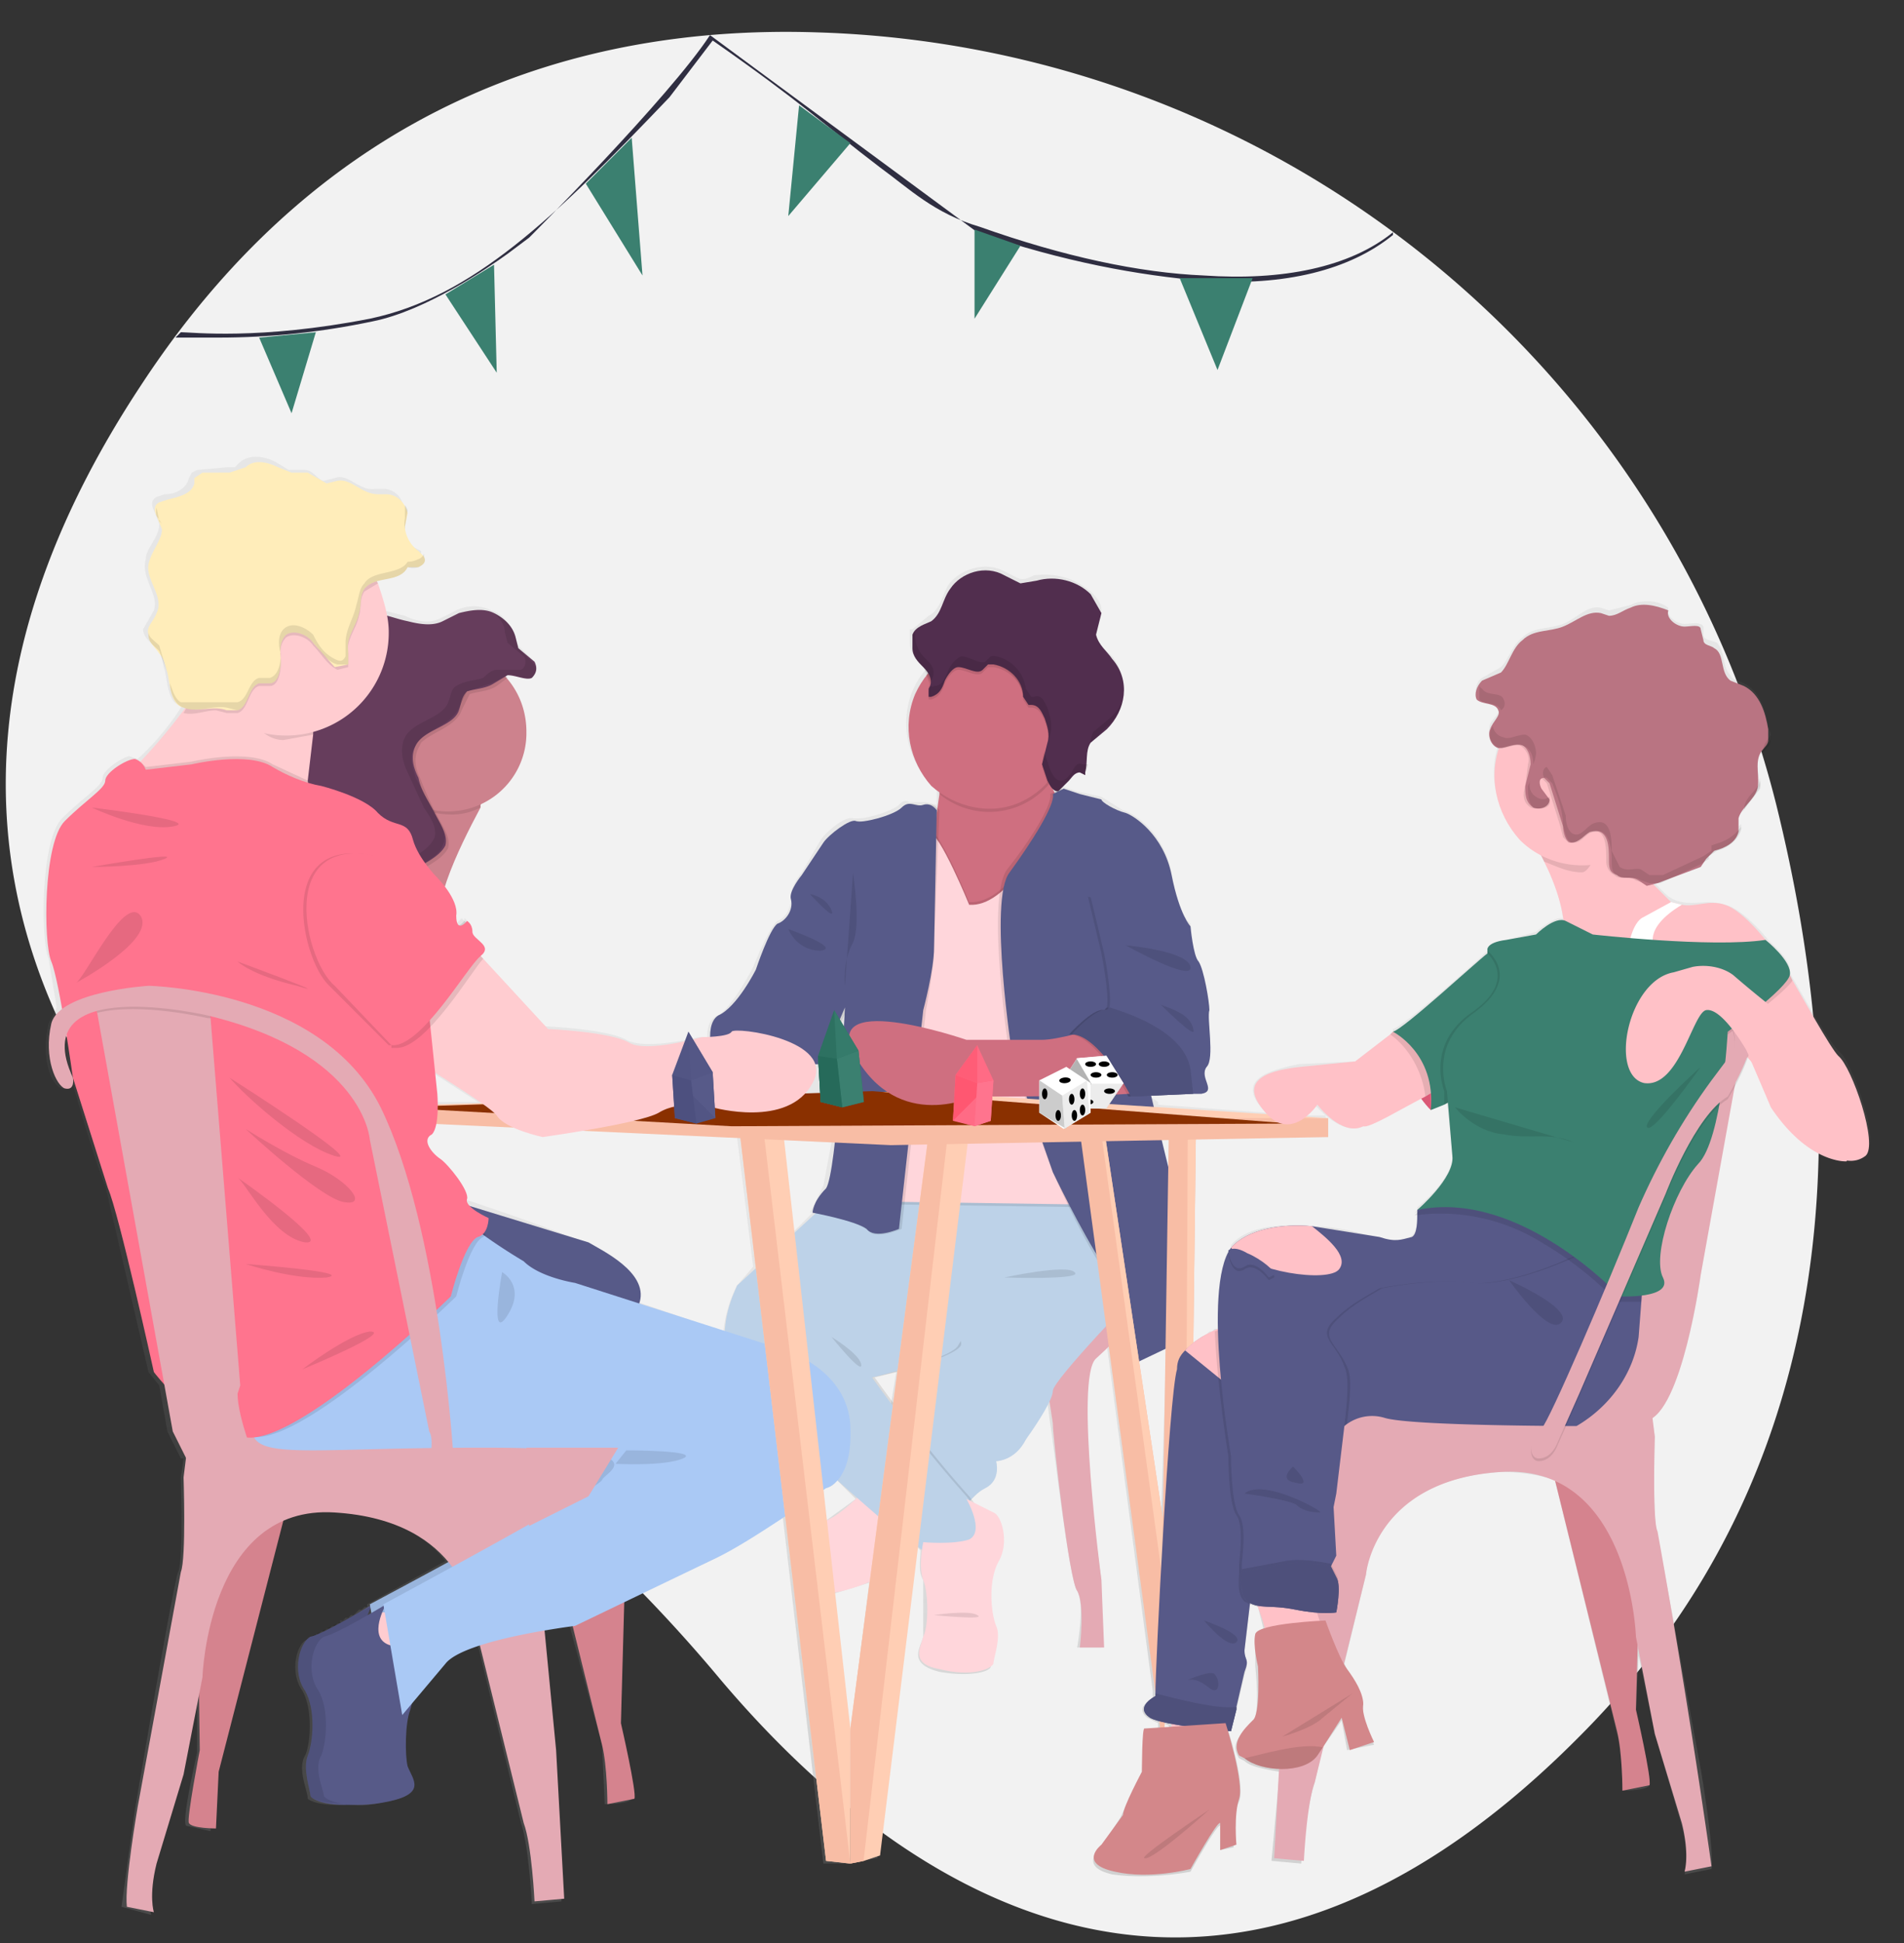 <svg xmlns="http://www.w3.org/2000/svg" data-name="Layer 1" viewBox="0 0 705.3 719.5"><rect x="0" y="0" width="705.3" height="719.5" fill="#333333" stroke="none"/><defs><linearGradient id="a" x1="652.6" y1="850.5" x2="652.6" y2="265.5" gradientUnits="userSpaceOnUse" gradientTransform="matrix(.902 0 0 .922 -234 -76)"><stop offset="0" stop-color="gray" stop-opacity=".3"/><stop offset=".5" stop-color="gray" stop-opacity=".1"/><stop offset="1" stop-color="gray" stop-opacity=".1"/></linearGradient></defs><path d="M658 298A378 378 0 00303 12C214 9 120 39 52 143c-122 185 7 313 98 373a566 566 0 01117 106c61 72 178 162 318 21 102-102 100-236 73-345z" fill="#f2f2f2"/><path d="M81 125H65l2-2c4 0 29 3 70-5 38-8 68-37 111-82l16-21c33 23 41 31 62 47 11 8 20 17 37 22 31 11 59 17 83 18 29 2 54-3 70-16v1c-16 13-40 19-70 17-24-2-52-7-84-18l-99-73c-15 23-67 75-67 75l-8 6c-7 5-30 21-50 25-19 4-38 6-57 6z" fill="#2f2e41"/><path fill="#3b8070" d="M108 153l-12-28 21-2zM165 109l19 29-1-40zM217 68l21 34-4-51zM292 80l23-27-19-14zM464 103h-27l14 34zM378 91l-17-6v33z"/><path d="M516 491s13-8 32-4c18 4 45 2 48 1zM591 358s-6 67-10 80 10-80 10-80z" opacity=".1"/><path d="M682 390c-4-3-15-23-18-28l-1-2c1-4-6-10-8-12-4-5-11-12-16-13-6-2-11 0-16-1a12 12 0 01-6-3l-4-4 2-1a190 190 0 0018-9l1-1 2-2c4-1 8-4 9-8v-1l-1 1v-4l2-3v1l6-9v-3l-1 2c1-4-1-9 1-12l1-1v1c1-2 3-3 3-5v-2 1l-1-3c-1-6-3-13-9-16-2-1-4-1-5-3-3-3-2-9-5-12-2-1-5-1-5-3v-3c-1-2-5-1-7-1-3 0-7-3-6-6-4-3-10-3-14-1l-8 2-3-1c-5-1-9 4-14 6s-11 1-15 5c-4 3-5 8-8 11l-7 4c-2 1-3 5-2 7 2 2 7 1 8 4 1 2-2 4-3 6-1 3 0 7 3 7v1c-5 15 2 32 16 40l1 3c3 5 6 13 7 21-3-1-10 5-10 5l-11 3c-8 1-7 4-7 4-4 4-31 28-35 29v1l-1 1-13 10-21 1c-9 2-24 5-13 17l1 1-40-3v-1l-3-2a282 282 0 0018-2c7-1 0-5 3-9s0-18 0-21-2-16-4-18c-2-3-2-14-2-14s-5-4-7-19c-3-15-14-22-18-23l-8-5-9-2-6-2 2-3 2-2 1-1a2 2 0 011 0l2 1h1v-1-2-1l1-8 6-6 2-1 1-1v-1h1v-1l1-1v-1l1-1v-1-1a17 17 0 00-3-16c-3-3-6-5-6-9l1-5v-2l1-1c0-3-2-5-4-7-6-5-13-7-21-6-2 1-4 2-6 1l-6-3c-7-3-16 0-20 6-2 4-3 9-7 11l-6 5h-1v5c0 3 2 6 4 8l1 1 1 1-1 1c-10 13-8 32 5 43v6l-4-1h-6c-2-1-3 0-4 1-2 2-11 5-15 5h-1-1c-3-1-10 5-12 8l-7 12s-5 6-4 10c0 3-2 7-5 8-3 2-9 17-9 17s-7 14-13 18c-3 1-4 4-4 8h-3s-20 5-27 1-30-5-30-5l-24-26-1-1c5-4-3-6-3-9s-2-4-2-4v1l-1-1-2 2-1-3c0-5-2-9-4-12a163 163 0 0113-30 30 30 0 009-48h2l7 1 1-1c3-1 2-4 1-5l-5-5-2-4c-1-4-4-8-8-9-4-2-9-2-13 0l-6 3c-4 2-9 1-13-1l-8-2-3-11-1-1c4-1 10-1 12-5l4-1c2 0 3-2 2-3v-1l-2-1c-3-2-5-5-5-9v-1l1-5-1-2c-1-3-4-5-7-5h-3c-6 1-10-6-15-4l-4 1c-2 0-4-4-7-4h-6l-5-3c-4-2-9-3-13 0l-2 2h-3l-11 1-2 1-1 2c-1 4-5 6-9 6l-3 1c-2 1-2 3-1 5l2 5c0 5-5 9-5 13-2 7 5 13 3 19l-4 7c0 3 3 5 5 7s2 5 3 8c1 4 1 11 5 13a4 4 0 001 0v1a95 95 0 01-16 19l-3-1c-2 0-10 5-10 8s-7 7-15 15-8 45-5 52l3 18-3 6c-3 13 1 23 5 24 3 1 3-5 3-5-3-6-4-11-3-15l3 15s9 32 13 41l16 69 4 5 3 17 5 10h1l-1 7s1 31-1 35c-2 5-16 88-16 88l-5 36 11 3s-2-7 1-18l9-34 7-29v21s-6 26-4 27l9 2s0-14 2-22l24-93c6-3 13-4 19-3 23 1 35 9 42 18l-29 16v1h-1l-1 1h-1l-1 1-1 1h-1l-1 1h-1l-1 1h-1v1h-1l-1 1h-1l-1 1h-1l-1 1h-1l-1 1h-1v1h-2l-1 1c-4 1-7 12-2 19 4 7 3 20 1 24-3 5 1 13 1 16 1 1 6 3 15 2 5 1 10 0 14-1 14-2 9-8 8-12a45 45 0 010-23l13-16c2-2 7-5 13-7l16 66c3 9 4 30 4 30l11-1-3-56-4-44 10-2 12 44 1 22s9 0 10-2c1-1-4-27-4-27l1-46 34-16 25-15 15 128h9l5-1 6-1 14-116 2 2c0 3-1 8 1 11v21c-1 4-6 10 6 13 11 2 19 0 19-2 1-2 3-10 1-15s-2-17 1-23c4-7 2-18-2-19l-8-4 5-5c6-3 5-10 5-10s6 0 11-8l8-14 1 8c1 5 7 58 10 62 3 5 0 21 0 21h9v-25s-11-75-2-83l4-4 17 128v3s-7 3-2 7l4 2v2h-5l-1 16-8 17-7 11s-9 7 4 10c14 2 29-1 29-1s10-18 11-17v9l5-1s-1-11 2-17c2-5-2-20-4-26h1l2-8 3-13c2-6 0-5 0-9l2-17 3 1 2 8-3 2v12s2 18-1 21-9 7-5 13l2 1c2 2 7 3 13 4l-3 33 11 1s2-21 5-30l3-13 7-10 2 11 10-2s-5-11-4-14c0-4-3-9-6-14l-1-2 8-33s2-35 50-38c7 0 14 1 20 3l23 94c2 7 2 21 2 21s9 0 10-2c1-1-5-27-5-27l1-21 6 29 10 34c3 12 1 18 1 18l10-2c1-8-4-37-4-37l-16-87c-2-5-1-36-1-36l-1-7c12-8 18-53 18-53l12-70 5-11v-1l2 2 7 18c14 20 28 20 28 20v-1c3 1 5 0 7-2 6-4-5-33-9-37zm-249 43l-3-11h3zm-43-142l-1 1v-2l1 1zm-85 148l-5 10h1l-7 7-4-34 18 1-3 16zm18 71l9-2-2 12-7-10zm-11-134v-1 1zm-95 84a1049 1049 0 00-45-16c1-4-7-13-10-15-3-3-7-7-3-10l1-3 31 1 9 3 12-2 61 3 6 48-6 7s-4 7-5 17l-32-11c3-11-14-20-19-22zm-56-52v-4l-1-7 17 11zm144 144v-1c2 0 4-1 5-3l7 7-11 8zm127-53l-2 66-9-61 11-5zm55-90s10 12 18 8l21-11 4 5 5-3h1l2 19c1 9-13 20-13 20v1l-1 1h1c0 3 0 8-3 9s-5 2-12 0c-8-2-16-4-24-4-12-1-24 0-30 7v1l-1 1c-3 6-4 17-4 29h-1l-1 1h-1l-1 1-1 1h-1l-1 1-2 1 1-76h49l-1-8h-7l3-4zM135 598l1-1v-1 2h-1zm174-8l13-4-7 55zm122 48l2 1v1h-2z" fill="url(#a)"/><path d="M147 618s2 9 0 15c-2 5-2 17-1 21 2 5 7 10-7 13s-23 0-24-2c0-2-3-10-1-15s3-17-1-24c-5-7-2-18 2-20 5-1 23-12 23-12s-7 12 1 15c4 1 7 5 8 9z" fill="#575a88"/><path d="M301 551s-28 20-40 26c-13 5-53 25-53 25s-41 5-48 14l-16 19-7-41s81-43 81-46c1-3 24-12-44-12-59 0-80 4-85-4l-2-4c0-14 80-76 80-76a216 216 0 0022 15c6 6 19 8 19 8l78 25s24 7 24 28c1 21-9 23-9 23z" fill="#aac9f5"/><path d="M310 528c0-21-24-28-24-28l-78-25s-13-2-19-8c-2-3-8-7-14-10l-8-5s-80 62-80 76l2 4c5 8 26 4 85 4 68 0 45 9 44 12 0 3-81 46-81 46v1l-22 11c-4 2-7 13-2 20 4 7 3 19 1 24s1 13 1 15c1 2 10 4 24 2 14-3 9-9 8-13a44 44 0 010-23l13-15c7-9 48-14 48-14s40-20 53-25c12-6 40-26 40-26s10-2 9-23zm-171 81c-6-2-3-10-2-13l2 13z" opacity=".1"/><path d="M199 549l24 97c2 8 2 22 2 22l10-2c1-2-5-28-5-28l2-72-24-21z" fill="#d5838e"/><path fill="#ffccd0" d="M139 597h18v16h-18z"/><path d="M152 618s2 9 0 15c-2 5-2 17-1 21 2 5 7 10-7 13s-23 0-24-2c0-2-4-10-1-15 2-5 3-17-1-24-5-7-2-18 2-20 5-1 23-12 23-12s-7 12 1 15c4 1 7 5 8 9zM169 445l49 15c5 3 22 11 19 22s-27 12-27 12l-37-14-15-30z" fill="#575a88"/><path d="M183 290l-5 8v1c-8 15-21 41-13 49 11 12-25-7-25-7l-1-1-15-28 19-23c3-5 5-10 5-13-1-2 3-2 8 0 10 3 27 14 27 14z" fill="#cd828d"/><path d="M183 290l-5 8v1c-6 3-11 3-17 2-7-1-14-5-18-11v-1c3-5 5-10 5-13-1-2 3-2 8 0 10 3 27 14 27 14z" opacity=".1"/><path d="M195 271a29 29 0 01-34 29c-24-4-32-36-13-52s47-2 47 23z" fill="#cd828d"/><path d="M188 251l-4 3c-3 2-7 2-10 3l-3 6c-2 6-11 8-15 12l-1 2c-2 4-1 8 1 12a101 101 0 006 13c2 4 5 8 4 12-3 6-13 8-17 14l-2 6c-1 3-5 4-8 6l-15-28 19-23c-9-13-7-31 5-41s30-9 40 3z" opacity=".1"/><path d="M198 245l-6-5-1-4c-1-4-4-7-8-9s-9-1-13 0l-6 3c-4 2-9 1-13 0-5-1-9-3-14-3-4 0-9 2-10 6v3c-1 5-5 9-9 11l-14 8c-5 3-8 7-7 12l5 8a56 56 0 019 28c-1 5-6 8-9 12-4 5-5 11-5 17a69 69 0 007 22c2 4 6 6 9 8l6 2c4-1 6-4 7-8l1-8v-3l2-3c6-3 14-4 17-9l2-6c4-6 14-8 17-14 1-4-2-8-4-12s-5-8-6-13c-2-4-3-8-1-12 3-6 14-7 16-13 1-3 1-5 3-7 3-1 7-1 10-3l5-3c3 0 7 2 9 1 2-2 2-4 1-6z" fill="#663d5c"/><path d="M197 245l-5-5-1-4c-1-4-4-7-8-9 2 2 4 4 4 7l1 4 6 5c1 1 1 4-1 5h-9c-2 0-4 2-5 3-3 1-7 1-10 3-2 1-2 4-3 6-2 6-13 7-16 13-2 4-1 9 1 13l6 13c2 3 5 7 4 11-3 7-13 8-16 15l-3 5c-3 6-11 6-17 10l-2 2v3l-1 9c-1 3-3 7-7 7l-6-2-2-1 6 4 5 1c4 0 7-4 7-7l1-8 1-4 2-2c6-3 14-4 17-9l2-6c3-6 14-8 16-14 2-4-1-8-3-12l-7-13c-1-4-3-8 0-12 3-6 13-7 16-14l3-6 9-3 6-3c2-1 6 2 9 1 2-2 2-4 0-6z" opacity=".1"/><path d="M516 382s4 19 14 29l4-9-5-16z" fill="#f26383"/><path d="M529 386l-13-4s4 19 14 29" opacity=".1"/><path d="M691 428c-4 3-9 2-13-1l-38-44-1-1 20-23 4 2 1 2c3 5 14 25 17 28 5 4 15 33 10 37z" fill="#ffc1c7"/><path d="M320 552s-10 11-17 12-13 24-3 26c9 2 28-6 31-9l12-21z" fill="#ffd6db"/><path d="M533 403l-5 3c-8 4-21 12-23 11-3 0-3-24-3-24l13-10 1-1 4-1z" fill="#ffc1c7"/><path d="M533 403l-5 3c-1-9-6-18-13-23l1-1 4-1z" opacity=".1"/><path d="M561 375l-15 28-11 6-5 2c2-21-14-29-14-29 4-1 31-26 35-29v-1h4z" fill="#3b8070"/><path d="M610 526l-14-10 43-145 15 6-11 23-13 72s-7 51-20 54z" fill="#e4aab4"/><path d="M660 356l-45-1s-39 11-36-5c2-10-3-23-7-31l-1-2-3-6 11-1 8-2h15l2 7 1 1 7 11 5 5 2 2 4 1c5 1 10-2 16 0 9 3 21 21 21 21z" fill="#ffc1c7"/><path d="M422 469s-37 21-40 30c-2 8 6 15 6 15l2 13c0 5 6 58 9 62 3 5 1 21 1 21h9l-1-25s-10-75-2-82c9-8 16-17 19-16 2 1-3-18-3-18z" fill="#e4aab4"/><path d="M376 439s-25 48-25 55c-1 6-22 34-22 34l26 34s4-8 10-11 4-10 4-10 7 0 11-8c5-7 10-15 10-18 0-4 33-38 33-38l-3-37-6-12z" fill="#bdd2e8"/><path d="M311 442l-37 34c0 1-12 21 3 39a571 571 0 0067 60c2 3 32 0 15-21-18-20-35-44-35-44s30-7 32-12-40-69-40-69z" opacity=".1"/><path d="M310 442l-37 34c0 1-12 21 3 39 16 18 50 47 50 47l17 13c2 3 32 0 15-21-18-20-35-44-35-44s30-7 32-12l41-67-81-2z" fill="#bdd2e8"/><path d="M396 305l-3 28-31 12c-1 0-20-18-17-30l3-21v-12s44-17 40-5c-1 4-1 8 1 13l7 15z" fill="#cf6f80"/><path d="M125 247v1c-4 7-7 15-9 23v1l-2 17c1 12 7 15 7 15s-91-15-76-18l7-4a215 215 0 0021-26v-1l10-17s63-39 42 9z" fill="#ffccd0"/><path d="M575 544l24 97c2 8 2 22 2 22l10-2c1-2-5-28-5-28l2-72-24-21z" fill="#d5838e"/><path d="M588 516h23l2 16s-1 31 1 35a3402 3402 0 0120 124l-10 2s2-6-1-18l-10-33-7-36s-2-64-50-61c-47 3-50 38-50 38l-19 77c-3 8-4 29-4 29l-11-1 3-55 10-114 31-2z" fill="#e4aab4"/><path d="M106 559l-25 97-1 21s-9 0-10-2c-1-1 4-27 4-27l-1-72 24-21z" fill="#d5838e"/><path d="M93 530l-23 1-2 16s1 30-1 35l-16 87s-5 29-4 37l10 2s-2-6 1-18l10-33 7-36s2-64 49-61c48 3 51 38 51 38l19 77c3 8 4 29 4 29l11-1-3-55-11-114-31-3z" fill="#e4aab4"/><path d="M389 290l-1 1a29 29 0 01-40 3v-12s44-17 40-5c-1 4-1 8 1 13z" opacity=".1"/><path d="M396 269c0 12-7 23-18 28s-24 2-33-6c-8-9-11-22-6-34 5-11 15-18 27-18 17-1 30 13 30 30z" fill="#cf6f80"/><path d="M306 551s-28 20-41 26l-52 25s-41 5-48 14l-16 19-7-41s80-43 81-46 24-12-44-12c-59 0-81 4-85-4l-2-4c0-14 80-76 80-76a216 216 0 0022 15c6 6 19 8 19 8l78 25s23 7 24 28-9 23-9 23z" fill="#aac9f5"/><path d="M359 334s-11-27-15-27-10 137-10 137l60 1 3-72-12-63s-12 25-26 24z" opacity=".1"/><path d="M359 336s-11-27-15-27-10 137-10 137l69 1-6-72-12-63s-12 25-26 24z" opacity=".1"/><path d="M359 335s-11-27-15-27-10 137-10 137l69 1-6-72-12-63s-12 25-26 24z" fill="#ffd6db"/><path d="M348 300s-2-3-5-2-5-2-8 1-15 6-17 5-10 5-12 8l-8 12s-5 6-4 9c1 4-2 8-5 9-3 2-8 17-8 17s-7 14-14 17c-6 4-1 19-1 19l39-1 9-21s-3 61-7 67c-5 5-5 9-5 9s16 3 20 7c3 3 12-1 12-1l9-81s3-15 3-23l2-51zM389 294l4-2 6 2 8 2c0 1 5 4 9 5 3 1 14 8 17 23s7 19 7 19l-26 13s20 89 23 95c2 6 3 44 3 44l-21 10c-4 2-2-22-11-36s-18-35-18-35l-16-43s-9-58-1-69c8-10 17-24 16-28z" opacity=".1"/><path d="M390 294l4-2 6 2 8 2c0 1 5 4 9 5 3 1 14 8 17 23s7 19 7 19l-26 13s20 89 23 95c2 6 3 44 3 44l-21 10c-4 2-2-22-11-36s-19-35-19-35l-15-43s-9-58-1-68c8-11 17-25 16-29z" fill="#575a89"/><path d="M444 405h-3l-23 1s-12-23-22-23c0 0 9-10 13-9l1-1c1-5-2-20-2-20l-5-21 27 6 10 5s1 11 3 13c2 3 4 15 4 18-1 3 2 18-1 21-3 4 4 9-2 10z" opacity=".1"/><path d="M445 405h-3l-23 1s-12-23-22-23c0 0 9-10 13-9l1-1c1-5-2-20-2-20l-5-21 27 6 10 5s1 11 3 13c2 3 4 15 4 18-1 3 2 18-1 21-3 4 4 9-2 10z" fill="#575a89"/><path d="M417 350s23 2 24 8-24-8-24-8z" opacity=".1"/><path d="M342 571s-2 9 0 14 2 17 0 21c-1 4-5 10 6 12 12 3 19 0 20-2 0-2 3-10 1-14-2-5-3-17 1-24s1-17-2-18l-10-5s7 12 1 15c-6 2-17 1-17 1z" fill="#ffd6db"/><path d="M396 269a31 31 0 01-8 21l-2-6 2-8c1-3 0-6-1-9-1-2-2-5-5-5h-1l-2-3c0-6-5-11-11-12h-2l-2 2c-2 2-6-1-9-1-2 0-4 3-5 5-1 3-2 5-5 6h-1v-3c1-2 0-4-1-6 8-10 21-14 33-10 12 5 20 16 20 29z" opacity=".1"/><path d="M344 255v3h1c3-1 4-3 5-6 1-2 3-5 5-5 3 0 7 3 9 1l2-2h2c6 1 11 6 11 12l2 3h1c3 0 4 3 5 5 1 3 2 6 1 9l-2 8 2 6c1 2 2 4 4 4l4-4c1-1 2-3 4-3l2 1v-1c1-4 0-8 2-11l6-5c7-7 9-18 2-26-2-3-5-5-6-9l2-8-4-7c-5-5-13-7-20-5l-6 1-6-3c-7-4-16-1-20 5-3 4-3 9-7 12-2 1-6 2-7 5v5c0 3 2 5 4 7s4 5 2 8z" fill="#512e4e"/><path fill="#ffceb4" d="M283 418h7l25 222v50l-9-1-32-270z"/><path fill="#f8bda5" d="M274 419l9-1v2l32 270-9-1z"/><path fill="#ffceb4" d="M326 687l-6 2-5 1v-50l29-220h1l14-1z"/><path fill="#f8bda5" d="M320 689l-5 1v-50l29-220h1l6 1-31 267zM407 418h2l25 166-1 18-2 47-31-230z"/><path fill="#ffceb4" d="M408 420l-1-2h2l25 166-1 18z"/><path fill="#f8bda5" d="M443 614l-4-1h-9l3-196 7 1h3l-1 84z"/><path fill="#ffceb4" d="M439 613l1-195h3l-1 84 1 112z"/><path d="M347 300s-2-3-5-2-5-2-8 1-15 6-17 5-10 5-12 8l-8 12s-5 6-4 9c1 4-2 8-5 9-3 2-8 17-8 17s-7 14-14 17c-6 4-1 19-1 19l39-1 9-21s-3 61-7 67c-5 5-5 9-5 9s16 3 20 6c3 4 12 0 12 0l9-81s4-15 4-23l1-51z" fill="#575a89"/><path fill="#f8bda5" d="M492 421l-162 3-172-8v-7h43l128-2 99 6 64 1z"/><path fill="#ffceb4" d="M492 414l-155-10-179 5 127 5z"/><path fill="#8a3000" d="M323 404l-178 6 126 7 207-1z"/><path d="M301 401c-9 17-37 9-37 9s-12-3-20 2c-7 4-43 9-43 9s-14-3-17-8c-3-4-30-20-37-25h-2v-1l30-37 4 5 24 26s23 1 30 5c6 4 27-2 27-2s10 0 11-2 39 3 30 19z" fill="#ffccd0"/><path d="M250 414l-1-16 6-16 9 15 1 17-7 2z" fill="#525584"/><path d="M249 398l7 2 8-3 1 17" fill="#575a89"/><path d="M250 414l8 2-2-16-7-2z" fill="#4d507f"/><path d="M256 400l-1-18 9 15-8 3" fill="#545786"/><path d="M292 344s3 8 12 8c8-1-12-8-12-8zM300 331s6 1 8 6-8-6-8-6zM316 323c0 1 3 19 0 26-4 7-3 16-3 16zM125 247v1c-4 7-7 15-9 23v1l-11 2c-9 0-14-11-20-16-3-3-10 1-12-2v-1l10-17s63-39 42 9z" opacity=".1"/><path d="M144 234a38 38 0 01-75 9c-5-20 5-39 23-46 19-7 39 2 48 19 2 6 4 12 4 18z" fill="#ffccd0"/><path d="M121 304s-91-16-76-18l7-4 2 2 17-2s21-5 30 1l13 6c1 12 7 15 7 15zM180 457l-1 1c-5 2-10 22-10 22s-55 54-75 52l-2-4c0-14 80-76 80-76l8 5z" opacity=".1"/><path d="M71 283s21-5 30 1c5 3 12 6 18 7 0 0 16 4 21 10 6 6 11 2 13 10 2 7 9 14 9 14l-3 51 3 29s1 12-2 15c-4 2 0 7 3 9s11 12 10 15 8 7 8 7 0 6-4 7c-5 2-10 22-10 22s-58 57-77 52-33-24-33-24-13-59-17-68l-13-41s-5-36-8-43-3-44 5-52 15-12 15-15 8-8 11-8c3 1 4 4 4 4z" fill="#ff748e"/><path d="M140 216l-5 3c-2 3-1 6-2 9-1 5-5 9-4 14v5l-4 1c-4-2-6-6-9-9-2-3-7-5-10-3-3 3-2 7-2 10s-1 8-4 8h-4c-4 1-4 9-8 10h-4l-4-1c-4 0-8 2-12 1l5-9c-12-19-6-44 13-55s44-4 54 16z" opacity=".1"/><path d="M84 263h4c4-1 4-9 8-10h4c3 0 4-5 4-8s-1-7 2-10c3-2 8 0 10 3l8 9 5-1v-5c-1-5 3-9 4-14 1-3 0-6 2-9 4-5 13-2 16-8h4c2-1 3-2 2-4l-2-2c-3-2-5-6-5-9l1-5c-1-4-4-7-8-7h-3c-6 0-10-6-15-5l-4 1-7-4h-6l-5-2c-4-2-9-3-12 0l-3 1-3 1H75l-3 2v2c-1 4-6 5-10 6l-3 1c-2 1-2 3-1 5l2 5c0 4-4 8-5 13-1 6 6 12 3 18-1 3-4 5-3 8 0 3 2 4 4 7 2 2 2 4 3 7 1 4 1 12 6 13 5 2 11-1 16 1z" fill="#ffedba"/><path d="M85 399c6 7 26 25 39 29s-39-29-39-29zM88 436c3 2 13 22 25 24 11 1-25-24-25-24zM91 418c1 1 27 25 36 27 10 2 2-8-10-13s-26-14-26-14zM91 468s18 6 30 5c11-2-30-5-30-5zM112 507s17-13 25-14c9 0-25 14-25 14zM34 299s42 5 30 7c-11 2-30-7-30-7zM34 321s20 0 27-3-27 3-27 3zM28 364c3-1 18-33 24-25 6 9-24 25-24 25zM88 356s5 5 22 9c16 5-22-9-22-9zM186 471s9 5 2 16-2-16-2-16z" opacity=".1"/><path d="M89 514v-1 1zM95 542l-26-2-5-10-28-155-1-3h42l1 5 11 136-1 3c0 9 7 26 7 26z" fill="#e4aab4"/><path d="M605 316l-1 1c-2 2-6-5-10-4-2 1-5 10-8 10-5 0-9-2-14-4l-1-2-3-6 11-1 8-2h15l2 7 1 1z" opacity=".1"/><path d="M619 287c0 14-8 26-20 31-13 5-27 2-36-7-9-10-12-24-7-36 5-13 17-21 30-21 18 0 33 15 33 33z" fill="#ffc1c7"/><path d="M613 351l-10 1s1-9 5-12l11-6 4 1c-15 9-10 16-10 16z" fill="#fff"/><path d="M504 394l-2-1-20 2c-10 1-24 4-14 16 10 13 20-2 20-2s9 12 17 8c7-4-1-23-1-23zM463 588s7 15 6 20c-1 4 21-5 21-5s-5-11-2-14c2-3-25-1-25-1zM434 630h17v22h-17z" fill="#ffc1c7"/><path d="M467 581c-2 3-3 8-4 13l-2 17c0 4 2 3 0 8l-3 13v1l-2 8s-25-2-30-5c-6-4 2-8 2-8v-1c0-10 5-110 8-120 0-3 1-5 3-7 3-3 7-6 11-7l7-3 3 19c4 25 10 67 7 72z" fill="#575988"/><path d="M460 509c-2 4-4 6-5 4l-16-13c6-7 18-10 18-10l3 19z" fill="#ffc1c7"/><path d="M608 482l-1 13c-2 14-11 26-23 33 0 0-61 0-71-3a16 16 0 00-15 3l-4 4-6-29c0-1 3-14 10-22 6-9 45-10 48-10l25-11 8-4 16 5 12 4s2 4 1 17z" fill="#575988"/><path d="M595 461l-13 5c-11 5-27 10-36 9-15-2-34 2-34 2-5 3-11 6-16 11-8 7-1 9 3 18 2 4 1 12 0 21l-1 1-4 4-6-29c0-1 3-14 10-22 6-9 45-10 48-10l25-11 8-4 16 5zM467 581c-2 3-3 8-4 13l-2-1c-3-3-2-8-2-11v-3c0-1 2-14-1-18s-3-22-3-22-4-24-5-46l7-3 3 19c4 25 10 67 7 72z" opacity=".1"/><path d="M597 460l-2 1-14 5c-11 5-27 10-36 9-15-2-34 2-34 2-5 3-11 6-16 11-8 7 0 9 3 18 2 4 1 13 0 22l-3 25-1 5 1 18-2 4 2 4c2 3 0 13 0 13s-5 1-15-1-13 0-18-3c-3-3-2-8-2-11v-3c0-1 2-14-1-18s-3-22-3-22-11-62 0-77c6-7 19-9 30-8l25 4c6 2 8 1 12 0 2-1 2-6 2-9v-1l3-2 12-7z" fill="#575988"/><path d="M604 315l8 12h-3l-3-1c-3-2-6 0-8-2-2-1-3-3-3-5v-1c0-3 0-9-3-10h-4-1c-2 2-3 4-6 4l-2-2-1-4-5-16-2-2c-2 0-2 2-1 4l3 4c0 3-4 4-6 3-3-2-3-5-2-8l1-8c1-3-1-6-3-7-3-1-5 1-7 1 7-22 32-30 50-16s17 41-1 54z" opacity=".1"/><path d="M589 308c-2 1-4 4-7 4-2 0-3-4-3-6l-5-16-2-2c-2 0-2 2-1 4l3 4c0 3-4 4-6 3-3-2-3-5-3-8l2-8c0-3-1-6-3-7-3-1-6 1-9 1-3-1-4-5-3-7 1-3 4-5 3-7-1-3-6-2-8-4-1-2 0-5 2-7l7-3c3-3 4-9 8-12 4-4 10-3 15-5s9-6 14-5l3 1c3 0 5-2 8-3 4-2 9-1 14 1-1 3 3 6 6 6 2 0 6-1 6 1l1 4c0 2 3 2 4 3 4 2 2 9 6 12l5 2c6 3 8 10 9 16v4c0 2-2 3-3 5-2 4 0 9-1 13s-6 7-7 11v5c-1 4-5 6-9 7l-2 2-1 1-2 3-16 6-4 1-3-2c-3-2-6 0-8-2-3-1-3-3-3-6 0-4 0-12-7-10z" fill="#b97482"/><path d="M458 632v1l-2 8s-25-2-30-5c-6-4 2-8 2-8v-1c8 2 23 6 30 5z" fill="#575988"/><path d="M458 632v1l-2 8s-25-2-30-5c-6-4 2-8 2-8v-1c8 2 23 6 30 5z" opacity=".1"/><path d="M454 638l-30 2c-1-1-1 16-1 16s-7 13-7 16l-8 11s-9 7 5 10c13 3 28-1 28-1s10-18 11-17v10l6-2s-1-11 1-17-5-28-5-28z" fill="#d3878a"/><path d="M495 596s-5 1-15-1-13 0-18-3c-3-3-2-8-2-11l16-3c5-1 12 0 17 1l2 4c2 3 0 13 0 13z" opacity=".1"/><path d="M495 597s-5 1-15-1-13 0-18-3c-3-3-2-8-2-11l16-3c5-1 12 0 17 1l2 4c2 3 0 13 0 13z" fill="#575988"/><path d="M495 597s-5 1-15-1-13 0-18-3c-3-3-2-8-2-11l16-3c5-1 12 0 17 1l2 4c2 3 0 13 0 13z" opacity=".1"/><path d="M509 645l-9 3-3-12-7 11-2 3c-5 7-21 6-27 1l-2-1c-3-5 2-10 5-13 3-2 2-20 2-20s-2-8-1-12 26-5 26-5 5 14 8 18 6 9 6 13c-1 4 4 14 4 14z" fill="#d3878a"/><path d="M496 470c-4 5-32 1-40-8 6-7 19-9 30-8 5 4 14 11 10 16z" fill="#ffc1c7"/><path d="M470 474s-5-7-9-4c-5 3-6-6-6-6s2-2 7 1 11 7 10 8l-2 1z" opacity=".1"/><path d="M470 473s-5-7-9-4c-5 3-6-6-6-6s2-2 7 1c5 2 11 7 10 8l-2 1z" fill="#575988"/><path d="M559 474s25 11 19 16c-5 4-19-16-19-16zM461 553s15 2 19 4c2 2 5 3 9 3 2 0-21-13-28-7zM479 543s-6 5 1 6c7 2-1-6-1-6zM446 600s9 11 12 8-12-8-12-8zM440 622c1 0 3-1 8 3 4 3 4-3 2-5-1-2-10 2-10 2zM430 372c2 1 11 3 12 9 2 5-12-9-12-9zM78 377h-1s-25-6-41-2l-1-3h43z" opacity=".1"/><path d="M55 365s64 1 86 45c22 45 27 130 27 130s4 13-1 13c-6 0-8-11-8-11s2-9 0-12l-22-108s-2-32-60-46c0 0-68-16-50 23 0 0 1 5-3 4-3-1-8-11-5-24 3-12 36-14 36-14z" fill="#e4aab4"/><path d="M179 355c-4 4-21 33-32 33h-1-1v-1l29-37z" opacity=".1"/><path d="M146 319l15 6s8 8 7 14c0 7 4 2 4 2s2 1 2 4 8 5 3 9-22 34-33 33l-22-22c-11-10-22-62 24-46z" opacity=".1"/><path d="M147 319l15 6s8 8 7 14c0 7 4 2 4 2s2 1 2 4 8 5 3 9-22 34-33 33l-21-22c-12-10-23-62 23-46z" fill="#ff748e"/><path d="M561 375l-15 28-11 6v-5s-7-17 10-29c16-11 8-20 6-22v-1h4zM664 363c-3 5-24 20-24 20l-1-1 20-23 4 2zM608 482h-9a131 131 0 00-28-22 71 71 0 00-47-10l1-1 3-3 12-7 57 21-2 1 12 4s2 4 1 17z" opacity=".1"/><path d="M590 346s44 5 64 2c0 0 10 8 9 13s-23 21-23 21-2 40-11 49c-9 10-17 34-13 42s-16 7-16 7-37-40-75-32c0 0 14-12 13-20l-2-24s-7-17 10-29c18-13 5-23 5-23s-1-3 7-4l11-2s7-7 11-5l10 5z" fill="#3b8070"/><path d="M640 377s6 11 0 16l-6 8c-11 15-20 31-27 48-12 29-33 78-36 81-5 3-5 11-1 11 5 0 7-6 7-6l8-18 32-74s11-29 23-36c0 0 11-18 9-26s-9-4-9-4z" opacity=".1"/><path d="M640 376s6 11 0 16l-6 8c-11 15-20 31-27 47-12 30-33 79-36 82-5 3-5 11-1 11 5 0 7-6 7-6l8-18 32-74s11-29 23-36c0 0 11-18 9-26s-9-4-9-4z" fill="#e4aab4"/><path d="M686 412c1 6 1 12-2 18 0 0-14 1-28-20l-9-21s-9-16-15-15c-5 1-10 29-23 27-13-3-6-38 11-41l7-2c5-1 11 0 15 3a429 429 0 0025 20c10 7 16 18 19 31z" fill="#ffc1c7"/><path d="M539 410s7 9 18 10c10 2 17-1 26 3l-44-13zM630 395s-20 18-20 22c1 5 20-22 20-22z" opacity=".1"/><g opacity=".1"><path d="M574 295a4 4 0 01-5 0c-2-1-3-4-2-6l-1 2c0 3 0 6 2 8 3 1 7 0 6-3a4 4 0 000-1zM568 283a18 18 0 001-4c0-2-1-6-4-7-3 0-6 2-8 1a5 5 0 01-4-4 5 5 0 003 8c3 0 6-2 8-1 3 1 4 4 4 7zM556 263a3 3 0 001-4c-1-3-6-1-8-4a3 3 0 01-1-1v5c2 2 7 1 8 4zM637 312l-3 1v2l-3 2-15 7h-5l-3-2c-2-1-5 1-8-1l-3-6c0-4 0-13-7-10-2 1-4 4-6 4-3 0-4-4-4-7l-5-15-2-3c-1 0-2 2-1 4a1 1 0 011 0l2 2c2 5 4 10 4 16 1 2 1 6 4 6s4-3 7-4c6-2 7 6 7 10 0 3 0 5 2 6 3 2 6 0 9 2l3 1h4l15-7 3-2v-1l3-2c4-1 8-4 9-8a9 9 0 000-1c-2 3-5 5-8 6zM654 275a8 8 0 00-1 4c1-2 3-3 3-5a5 5 0 000-2l-2 3zM646 300a10 10 0 00-1 1l7-9a10 10 0 000-3c-1 4-6 6-6 11z"/></g><path d="M501 627l-11 9c-4 4-15 7-15 7zM448 670s-21 19-24 18c-3 0 24-18 24-18zM490 647l-2 3c-5 7-21 6-27 1 5-1 21-6 29-4z" opacity=".1"/><g opacity=".1"><path d="M407 230a13 13 0 001-2 13 13 0 00-1 2zM345 253a8 8 0 010-1c2-4 0-6-2-8a12 12 0 01-4-8 20 20 0 010-2 5 5 0 00-1 1v5a12 12 0 004 7l3 6zM401 283c-2-1-3 1-4 3-1 1-2 3-4 3s-3-2-4-4l-2-6a7 7 0 010-1 13 14 0 00-1 5l2 6c1 2 2 4 4 4l4-4c0-1 2-3 4-3l2 1a2 2 0 000-1 13 13 0 001-3h-2zM411 266l-6 5a9 9 0 00-1 4l6-6a18 18 0 006-10 18 18 0 01-5 7z"/><path d="M388 275a20 20 0 001-3c1-3 0-7-1-10-1-2-2-5-5-4a5 5 0 01-1 0l-2-3a14 14 0 00-11-12 4 4 0 00-2 0l-2 2c-2 1-6-2-9-2-2 1-4 3-5 6-1 2-2 5-5 5a1 2 0 01-1 0 1 1 0 01-1 0 5 6 0 010 1v3a2 2 0 001 0c3-1 4-3 5-6 1-2 3-5 5-5 3 0 7 3 9 1l2-2a4 4 0 012 0 14 14 0 0111 12l2 3a5 5 0 001 0c3 0 4 3 5 5 1 3 2 6 1 9z"/></g><path d="M304 408l8 2-2-18-7-1z" fill="#3b8070"/><path d="M405 381s-13 4-19 4h-28s-58-20-40 8c17 27 45 12 45 12l5 1c2 0 55 0 57-2s-20-23-20-23z" fill="#cf6f80"/><path d="M441 405l-23 1s-12-23-22-23c0 0 9-10 13-9l1-1c10 3 28 10 30 23l1 9z" opacity=".1"/><path d="M442 405l-23 1s-12-23-22-23c0 0 9-10 13-9l1-1c10 3 28 10 30 23l1 9z" fill="#575a89"/><path d="M442 405l-23 1s-12-23-22-23c0 0 9-10 13-9l1-1c10 3 28 10 30 23l1 9zM372 473s23-5 26-2c4 3-26 2-26 2zM308 495s10 6 11 10c1 5-11-10-11-10z" opacity=".1"/><g opacity=".1"><path d="M150 192a10 10 0 000 4v-1l1-6a7 7 0 00-1-2v5zM58 191l2 3a5 5 0 00-1-1l-1-5a7 7 0 000 3zM157 206a2 3 0 000-1 3 3 0 01-2 2 9 9 0 01-4 1c-3 5-13 3-16 8-2 2-2 5-3 8-1 5-4 9-4 14v5c-1 2-2 2-4 1-4-2-6-5-8-9-3-3-8-5-11-2-2 2-2 6-1 9 0 4-1 8-4 9h-4c-4 1-4 8-8 9H67c-2-1-3-4-4-7 0 4 2 8 5 9 5 2 11-1 16 0l4 1c4-1 4-9 8-10h4c3 0 4-5 4-8s-1-7 2-10c3-2 8 0 10 3 3 3 5 7 9 8h4v-5c-1-5 3-9 4-14 1-3 0-6 2-9 4-5 13-2 16-8a8 9 0 004 0c2-1 3-2 2-4zM61 246l-2-7c-2-2-4-3-4-5a5 5 0 000 1c0 3 2 4 4 6l3 8-1-3zM58 221l-3-10 3 10z"/></g><path d="M232 537s28 0 21 3-25 2-25 2zM346 598s13-2 16 0c4 2-16 0-16 0z" opacity=".1"/><path fill="#e4aab4" d="M218 554l-22 11-1-29h34z"/><path d="M20 21h13l7-10-7-11-12 1-6 9 5 11z" fill="#b3b3b3" fill-rule="evenodd" stroke="#ececec" stroke-width=".1" stroke-linejoin="round" transform="matrix(.902 0 0 .922 380 391)"/><path d="M21 21l6-10h13l-7 10z" fill="#ececec" fill-rule="evenodd" stroke="#ececec" stroke-width=".1" stroke-linejoin="round" transform="matrix(.902 0 0 .922 380 391)"/><path d="M40 11L33 0 21 1l6 10z" fill="#fff" fill-rule="evenodd" stroke="#fff" stroke-width=".3" stroke-linejoin="round" transform="matrix(.902 0 0 .922 380 391)"/><path d="M403 407a2 1 0 110 2 2 1 0 110-2zm8-4a2 1 0 110 2 2 1 0 110-2zm1-6a2 1 0 110 2 2 1 0 110-2zm-3-4a2 1 0 110 2 2 1 0 110-2zm-5 0a2 1 0 110 2 2 1 0 110-2zm2 4a2 1 0 110 2 2 1 0 110-2zm-6 4a1 2-4 11-2 0 1 2-4 112 0z"/><path d="M385 400v12l9 6 10-6v-11l-9-6-10 5z" fill="#fff" fill-rule="evenodd"/><path d="M385 400l9 6 1 12-10-6z" fill="#ccc" fill-rule="evenodd"/><path d="M16 29l10-6-1-13-10 6z" fill="#ececec" fill-rule="evenodd" stroke="#ececec" stroke-width=".2" stroke-linejoin="round" transform="matrix(.902 0 0 .922 380 391)"/><path d="M388 405a1 2 0 11-2 0 1 2 0 112 0zm5 8a1 2 0 11-2 0 1 2 0 112 0zm6 0a1 2 0 11-2 0 1 2 0 112 0zm3-2a1 2 0 11-2 0 1 2 0 112 0zm0-6a1 2 0 11-2 0 1 2 0 112 0zm-4 2a1 2 0 11-2 0 1 2 0 112 0zm-3-6a1 2 86 11-1-2 1 2 86 111 2z"/><path d="M367 415l1-15-6-13-8 11-1 17 8 2z" fill="#ff6b85"/><path d="M368 400l-6 1-8-3-1 17" fill="#ff5771"/><path d="M367 415l-6 2 1-16 6-1z" fill="#ff748e"/><path d="M362 401v-14l-8 11 8 3" fill="#ff5d77"/><g><path d="M304 408l-1-17 6-17 9 15 2 19-8 2z" fill="#2d7161"/><path d="M312 410l-2-18 8-3 2 19" fill="#3b8070"/><path d="M310 392l-1-18 9 15-8 3" fill="#357b6b"/><path d="M304 408l8 2-2-18-7-1z" fill="#266a5a"/></g></svg>